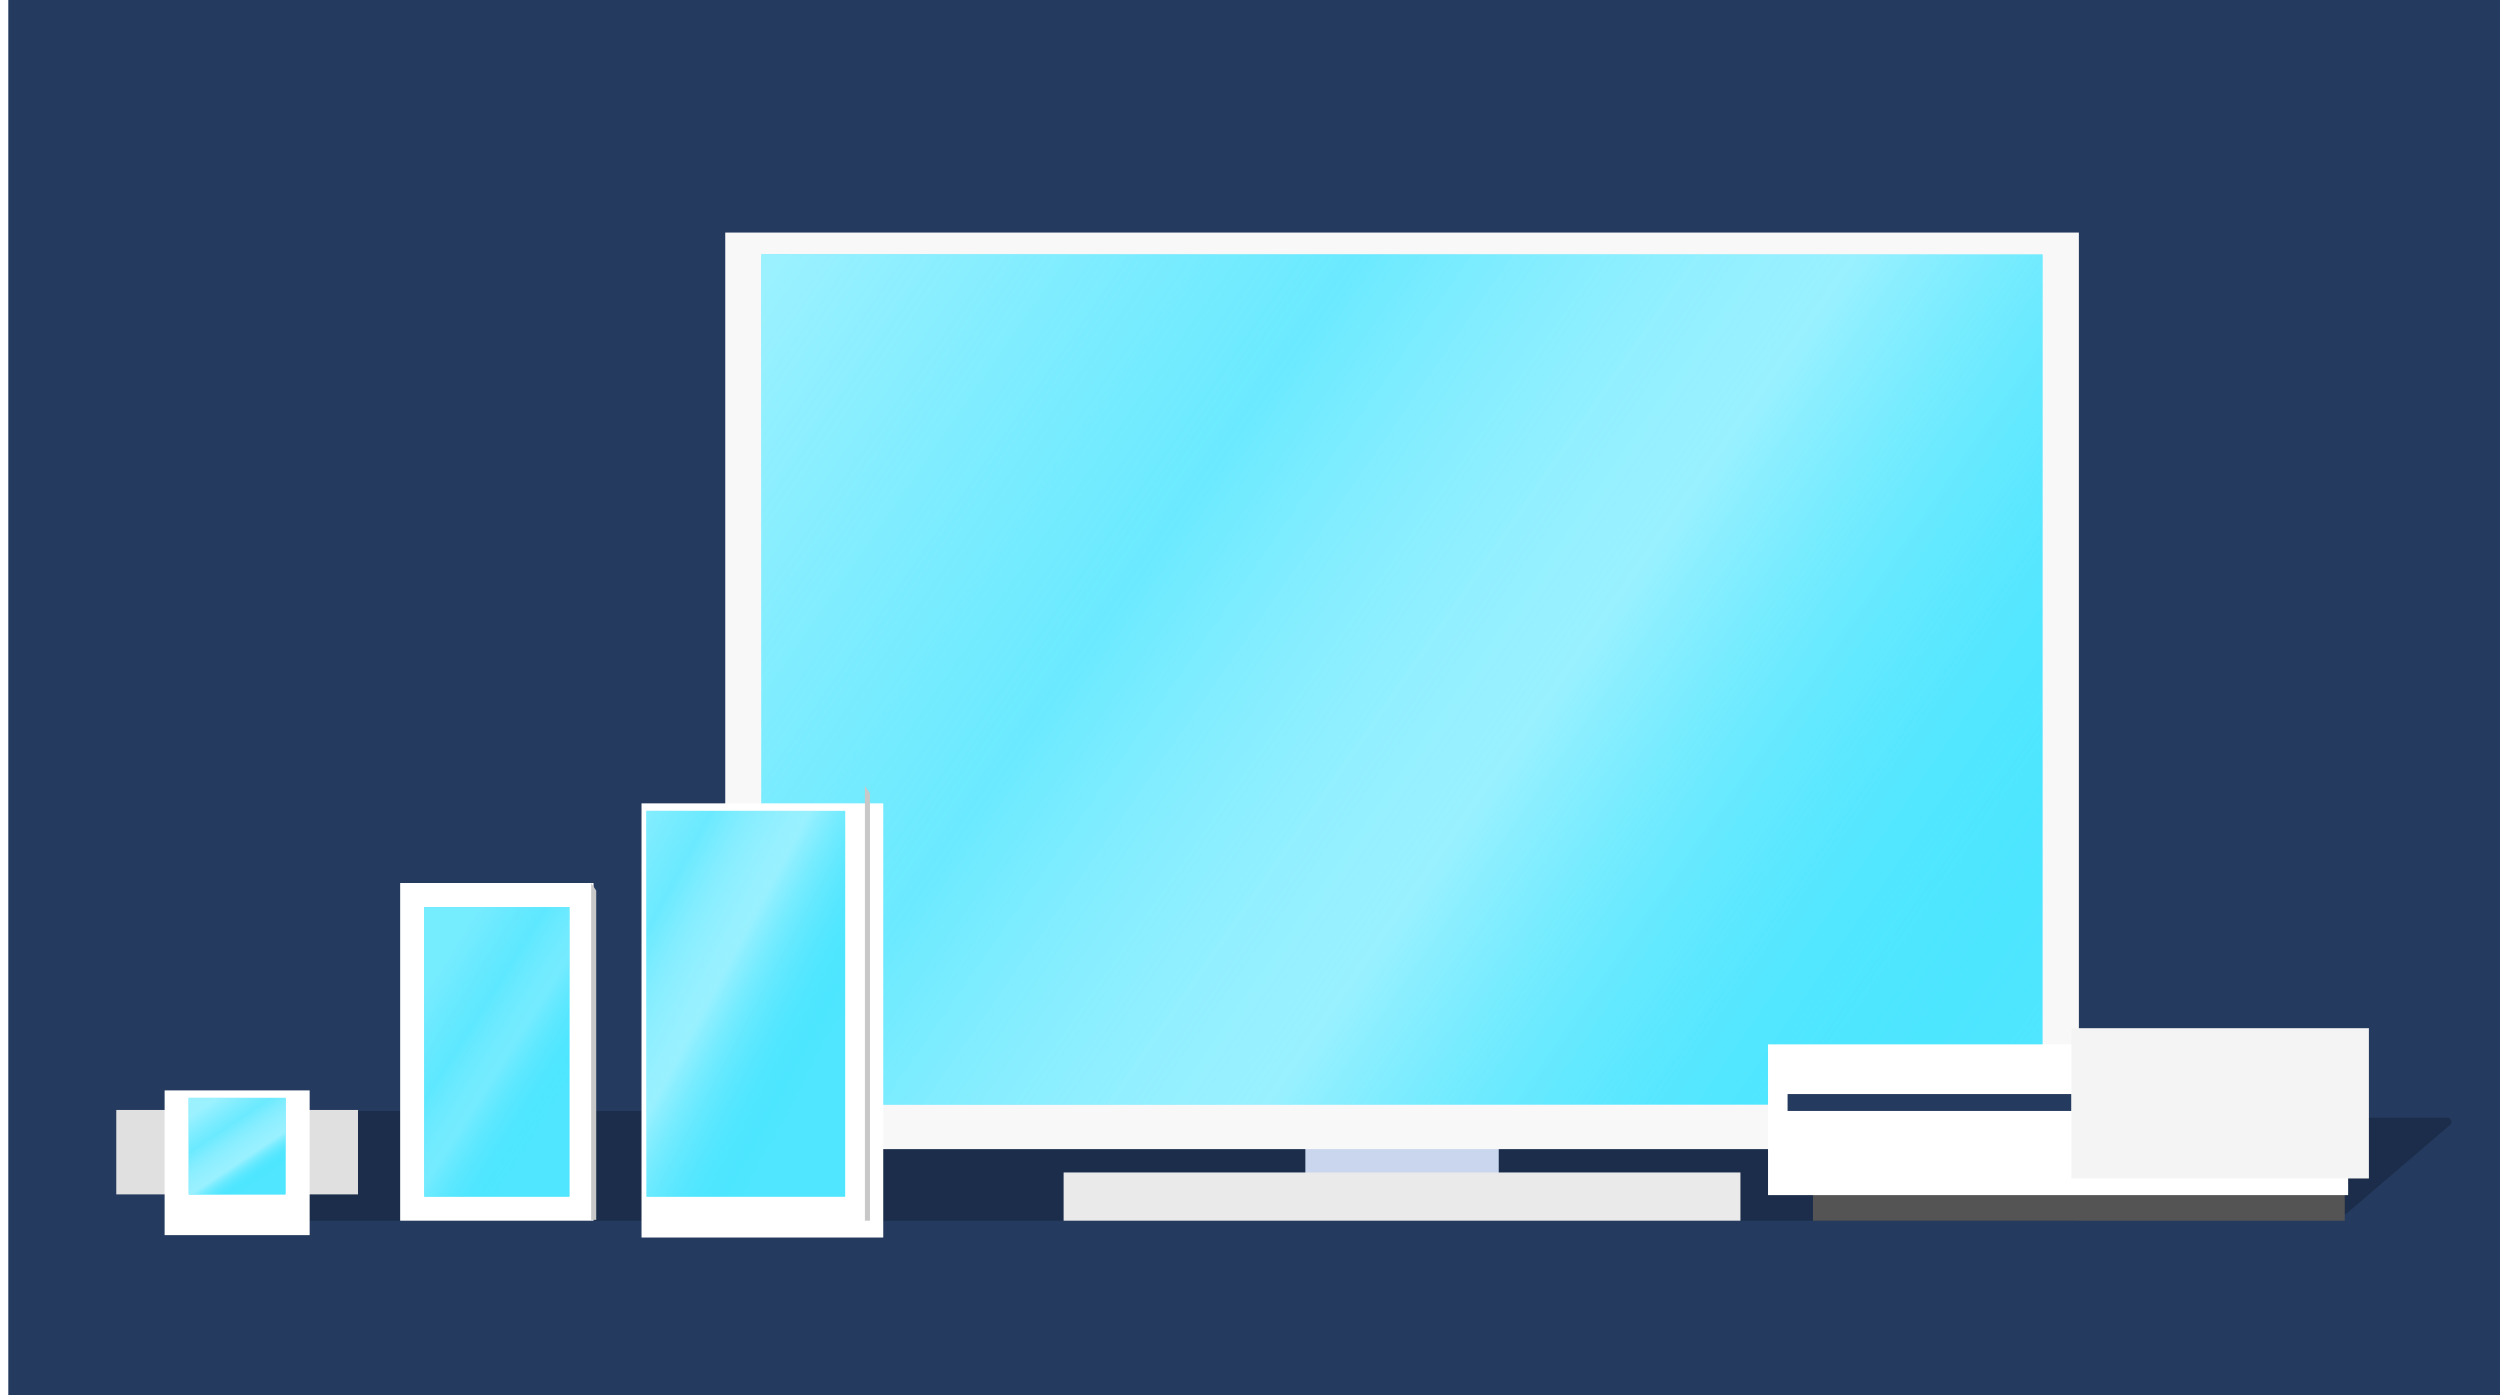 <svg width="602" height="336" viewBox="0 0 602 336" version="1.1" xmlns="http://www.w3.org/2000/svg" xmlns:xlink="http://www.w3.org/1999/xlink">
<title>thumbnail-size-classes</title>
<desc>Created using Figma</desc>
<g id="Canvas" transform="translate(1872 4332)">
<clipPath id="clip-0" clip-rule="evenodd">
<path d="M -1872 -4332L -1270 -4332L -1270 -3996L -1872 -3996L -1872 -4332Z" fill="#FFFFFF"/>
</clipPath>
<g id="thumbnail-size-classes" clip-path="url(#clip-0)">
<path d="M -1872 -4332L -1270 -4332L -1270 -3996L -1872 -3996L -1872 -4332Z" fill="#FFFFFF"/>
<g id="Rectangle">
<use xlink:href="#path0_fill" transform="translate(-1870 -4332)" fill="#243A5E"/>
</g>
<g id="Group">
<g id="Rectangle 15">
<use xlink:href="#path1_fill" transform="translate(-1802.49 -4064.48)" fill="#1B2D4A"/>
</g>
<g id="Rectangle 8.2">
<use xlink:href="#path2_fill" transform="translate(-1557.67 -4062.74)" fill="#CAD6ED"/>
</g>
<g id="Rectangle 7.8">
<use xlink:href="#path3_fill" transform="translate(-1615.88 -4049.67)" fill="#EAEAEA"/>
</g>
<g id="Rectangle 5.40" filter="url(#filter0_d)">
<use xlink:href="#path4_fill" transform="translate(-1697.36 -4282)" fill="#F8F8F8"/>
</g>
<g id="Rectangle 5.41" filter="url(#filter1_i)">
<use xlink:href="#path5_fill" transform="translate(-1688.63 -4274.74)" fill="#50E6FF"/>
<use xlink:href="#path5_fill" transform="translate(-1688.63 -4274.74)" fill="url(#paint6_linear)"/>
</g>
<g id="Rectangle 5.34" filter="url(#filter2_d)">
<use xlink:href="#path6_fill" transform="translate(-1721.52 -4142.55)" fill="#FFFFFF"/>
</g>
<g id="Rectangle 5.35">
<use xlink:href="#path7_fill" transform="translate(-1716.34 -4136.74)" fill="#50E6FF"/>
<use xlink:href="#path7_fill" transform="translate(-1716.34 -4136.74)" fill="url(#paint9_linear)"/>
</g>
<g id="Rectangle 5.32">
<use xlink:href="#path8_fill" transform="translate(-1775.64 -4119.37)" fill="#FFFFFF"/>
<mask id="mask0_outline_ins">
<use xlink:href="#path8_fill" fill="white" transform="translate(-1775.64 -4119.37)"/>
</mask>
<g mask="url(#mask0_outline_ins)">
<use xlink:href="#path9_stroke_2x" transform="translate(-1775.64 -4119.37)" fill="#334E7A"/>
</g>
</g>
<g id="Rectangle 5.33">
<use xlink:href="#path10_fill" transform="translate(-1769.82 -4113.56)" fill="#50E6FF"/>
<use xlink:href="#path10_fill" transform="translate(-1769.82 -4113.56)" fill="#50E6FF"/>
<use xlink:href="#path10_fill" transform="translate(-1769.82 -4113.56)" fill="url(#paint14_linear)" fill-opacity="0.5"/>
</g>
<g id="Vector">
<use xlink:href="#path11_fill" transform="translate(-1308.48 -4062.86)" fill="#1B2D4A"/>
</g>
<g id="Rectangle 7.9">
<use xlink:href="#path12_fill" transform="translate(-1435.44 -4049.67)" fill="#545454"/>
</g>
<g id="Rectangle 9.2" filter="url(#filter3_dd)">
<use xlink:href="#path13_fill" transform="translate(-1441.26 -4084.52)" fill="#FFFFFF"/>
</g>
<g id="Rectangle 13">
<use xlink:href="#path14_fill" transform="translate(-1441.55 -4068.55)" fill="#243A5E"/>
</g>
<g id="Rectangle 14">
<use xlink:href="#path15_fill" transform="translate(-1373.19 -4084.41)" fill="#F4F4F4"/>
</g>
<g id="Rectangle 16">
<use xlink:href="#path16_fill" transform="translate(-1663.73 -4142.75)" fill="#C8C8C8"/>
</g>
<g id="Rectangle 16.1">
<use xlink:href="#path17_fill" transform="translate(-1729.65 -4119.37)" fill="#C8C8C8"/>
</g>
<g id="Rectangle 12.6">
<use xlink:href="#path18_fill" transform="translate(-1844 -4064.72)" fill="#E0E0E0"/>
<mask id="mask1_outline_ins">
<use xlink:href="#path18_fill" fill="white" transform="translate(-1844 -4064.72)"/>
</mask>
<g mask="url(#mask1_outline_ins)">
<use xlink:href="#path19_stroke_2x" transform="translate(-1844 -4064.72)" fill="#243A5E"/>
</g>
</g>
<g id="Rectangle 12.7">
<use xlink:href="#path18_fill" transform="translate(-1798.89 -4064.72)" fill="#E0E0E0"/>
<mask id="mask2_outline_ins">
<use xlink:href="#path18_fill" fill="white" transform="translate(-1798.89 -4064.72)"/>
</mask>
<g mask="url(#mask2_outline_ins)">
<use xlink:href="#path19_stroke_2x" transform="translate(-1798.89 -4064.72)" fill="#243A5E"/>
</g>
</g>
<g id="Rectangle 10.3" filter="url(#filter4_d)">
<use xlink:href="#path20_fill" transform="translate(-1832.36 -4073.43)" fill="#FFFFFF"/>
</g>
<g id="Rectangle 11.2">
<use xlink:href="#path21_fill" transform="translate(-1826.54 -4067.62)" fill="#50E6FF"/>
<use xlink:href="#path21_fill" transform="translate(-1826.54 -4067.62)" fill="#50E6FF"/>
<use xlink:href="#path21_fill" transform="translate(-1826.54 -4067.62)" fill="url(#paint29_linear)"/>
</g>
</g>
</g>
</g>
<defs>
<filter id="filter0_d" filterUnits="userSpaceOnUse" x="-1713" y="-4291" width="357" height="251" color-interpolation-filters="sRGB">
<feFlood flood-opacity="0" result="BackgroundImageFix"/>
<feColorMatrix in="SourceAlpha" type="matrix" values="0 0 0 0 0 0 0 0 0 0 0 0 0 0 0 0 0 0 255 0"/>
<feOffset dx="0" dy="6"/>
<feGaussianBlur stdDeviation="7.5"/>
<feColorMatrix type="matrix" values="0 0 0 0 0 0 0 0 0 0 0 0 0 0 0 0 0 0 0.25 0"/>
<feBlend mode="normal" in2="BackgroundImageFix" result="effect1_dropShadow"/>
<feBlend mode="normal" in="SourceGraphic" in2="effect1_dropShadow" result="shape"/>
</filter>
<filter id="filter1_i" filterUnits="userSpaceOnUse" x="-1689" y="-4275" width="309" height="209" color-interpolation-filters="sRGB">
<feFlood flood-opacity="0" result="BackgroundImageFix"/>
<feBlend mode="normal" in="SourceGraphic" in2="BackgroundImageFix" result="shape"/>
<feColorMatrix in="SourceAlpha" type="matrix" values="0 0 0 0 0 0 0 0 0 0 0 0 0 0 0 0 0 0 255 0" result="hardAlpha"/>
<feOffset dx="0" dy="4"/>
<feGaussianBlur stdDeviation="2"/>
<feComposite in2="hardAlpha" operator="arithmetic" k2="-1" k3="1"/>
<feColorMatrix type="matrix" values="0 0 0 0 0 0 0 0 0 0 0 0 0 0 0 0 0 0 0.25 0"/>
<feBlend mode="normal" in2="shape" result="effect1_innerShadow"/>
</filter>
<filter id="filter2_d" filterUnits="userSpaceOnUse" x="-1728" y="-4149" width="79" height="126" color-interpolation-filters="sRGB">
<feFlood flood-opacity="0" result="BackgroundImageFix"/>
<feColorMatrix in="SourceAlpha" type="matrix" values="0 0 0 0 0 0 0 0 0 0 0 0 0 0 0 0 0 0 255 0"/>
<feOffset dx="4" dy="4"/>
<feGaussianBlur stdDeviation="5"/>
<feColorMatrix type="matrix" values="0 0 0 0 0 0 0 0 0 0 0 0 0 0 0 0 0 0 0.25 0"/>
<feBlend mode="normal" in2="BackgroundImageFix" result="effect1_dropShadow"/>
<feBlend mode="normal" in="SourceGraphic" in2="effect1_dropShadow" result="shape"/>
</filter>
<filter id="filter3_dd" filterUnits="userSpaceOnUse" x="-1457" y="-4095" width="166" height="61" color-interpolation-filters="sRGB">
<feFlood flood-opacity="0" result="BackgroundImageFix"/>
<feColorMatrix in="SourceAlpha" type="matrix" values="0 0 0 0 0 0 0 0 0 0 0 0 0 0 0 0 0 0 255 0"/>
<feOffset dx="-5" dy="0"/>
<feGaussianBlur stdDeviation="5"/>
<feColorMatrix type="matrix" values="0 0 0 0 0 0 0 0 0 0 0 0 0 0 0 0 0 0 0.1 0"/>
<feBlend mode="normal" in2="BackgroundImageFix" result="effect1_dropShadow"/>
<feColorMatrix in="SourceAlpha" type="matrix" values="0 0 0 0 0 0 0 0 0 0 0 0 0 0 0 0 0 0 255 0"/>
<feOffset dx="0" dy="4"/>
<feGaussianBlur stdDeviation="5"/>
<feColorMatrix type="matrix" values="0 0 0 0 0 0 0 0 0 0 0 0 0 0 0 0 0 0 0.25 0"/>
<feBlend mode="normal" in2="effect1_dropShadow" result="effect2_dropShadow"/>
<feBlend mode="normal" in="SourceGraphic" in2="effect2_dropShadow" result="shape"/>
</filter>
<filter id="filter4_d" filterUnits="userSpaceOnUse" x="-1853" y="-4090" width="76" height="76" color-interpolation-filters="sRGB">
<feFlood flood-opacity="0" result="BackgroundImageFix"/>
<feColorMatrix in="SourceAlpha" type="matrix" values="0 0 0 0 0 0 0 0 0 0 0 0 0 0 0 0 0 0 255 0"/>
<feOffset dx="0" dy="4"/>
<feGaussianBlur stdDeviation="10"/>
<feColorMatrix type="matrix" values="0 0 0 0 0 0 0 0 0 0 0 0 0 0 0 0 0 0 0.25 0"/>
<feBlend mode="normal" in2="BackgroundImageFix" result="effect1_dropShadow"/>
<feBlend mode="normal" in="SourceGraphic" in2="effect1_dropShadow" result="shape"/>
</filter>
<linearGradient id="paint6_linear" x1="0" y1="0" x2="1" y2="0" gradientUnits="userSpaceOnUse" gradientTransform="matrix(298.277 204.505 -308.14 448.646 154.149 -224.264)">
<stop offset="0" stop-color="#9CF1FF"/>
<stop offset="0.328" stop-color="#75EBFF" stop-opacity="0.729"/>
<stop offset="0.6" stop-color="#F0FDFF" stop-opacity="0.453"/>
<stop offset="1" stop-color="#00DBFF" stop-opacity="0"/>
</linearGradient>
<linearGradient id="paint9_linear" x1="0" y1="0" x2="1" y2="0" gradientUnits="userSpaceOnUse" gradientTransform="matrix(24.009 116.686 -113.122 212.036 56.677 -129.715)">
<stop offset="0" stop-color="#9CF1FF"/>
<stop offset="0.328" stop-color="#75EBFF" stop-opacity="0.729"/>
<stop offset="0.6" stop-color="#F0FDFF" stop-opacity="0.453"/>
<stop offset="1" stop-color="#00DBFF" stop-opacity="0"/>
</linearGradient>
<linearGradient id="paint14_linear" x1="0" y1="0" x2="1" y2="0" gradientUnits="userSpaceOnUse" gradientTransform="matrix(7.148 64.572 -69.957 110.087 45.435 -49.874)">
<stop offset="0" stop-color="#9CF1FF"/>
<stop offset="0.328" stop-color="#75EBFF" stop-opacity="0.729"/>
<stop offset="0.6" stop-color="#F0FDFF" stop-opacity="0.453"/>
<stop offset="1" stop-color="#00DBFF" stop-opacity="0"/>
</linearGradient>
<linearGradient id="paint29_linear" x1="0" y1="0" x2="1" y2="0" gradientUnits="userSpaceOnUse" gradientTransform="matrix(4.782 23.363 -48.266 32.17 31.087 -16.201)">
<stop offset="0" stop-color="#9CF1FF"/>
<stop offset="0.328" stop-color="#75EBFF" stop-opacity="0.729"/>
<stop offset="0.718" stop-color="#F0FDFF" stop-opacity="0.453"/>
<stop offset="1" stop-color="#00DBFF" stop-opacity="0"/>
</linearGradient>
<path id="path0_fill" d="M 0 0L 600 0L 600 336L 0 336L 0 0Z"/>
<path id="path1_fill" d="M 0 0L 430.935 0L 430.935 26.427L 0 26.427L 0 0Z"/>
<path id="path2_fill" d="M 0 0L 46.565 0L 46.565 14.52L 0 14.52L 0 0Z"/>
<path id="path3_fill" d="M 0 0L 162.976 0L 162.976 11.616L 0 11.616L 0 0Z"/>
<path id="path4_fill" d="M 0 0L 325.951 0L 325.951 220.709L 0 220.709L 0 0Z"/>
<path id="path5_fill" d="M 0 0L 308.489 0L 308.489 204.737L 0 204.737L 0 0Z"/>
<path id="path6_fill" d="M 0 0L 58.206 0L 58.206 104.547L 0 104.547L 0 0Z"/>
<path id="path7_fill" d="M 0 0L 47.858 0L 47.858 92.93L 0 92.93L 0 0Z"/>
<path id="path8_fill" d="M 0 0L 46.564 0L 46.564 81.314L 0 81.314L 0 0Z"/>
<path id="path9_stroke_2x" d="M 0 0L 0 -1L -1 -1L -1 0L 0 0ZM 46.564 0L 47.564 0L 47.564 -1L 46.564 -1L 46.564 0ZM 46.564 81.314L 46.564 82.314L 47.564 82.314L 47.564 81.314L 46.564 81.314ZM 0 81.314L -1 81.314L -1 82.314L 0 82.314L 0 81.314ZM 0 1L 46.564 1L 46.564 -1L 0 -1L 0 1ZM 45.564 0L 45.564 81.314L 47.564 81.314L 47.564 0L 45.564 0ZM 46.564 80.314L 0 80.314L 0 82.314L 46.564 82.314L 46.564 80.314ZM 1 81.314L 1 0L -1 0L -1 81.314L 1 81.314Z"/>
<path id="path10_fill" d="M 0 0L 34.923 0L 34.923 69.698L 0 69.698L 0 0Z"/>
<path id="path11_fill" d="M 26.43 1.76L 1.65 22.981C 1.002 23.536 0 23.075 0 22.221L 0 1C 0 0.448 0.448 0 1 0L 25.78 0C 26.708 0 27.136 1.155 26.43 1.76Z"/>
<path id="path12_fill" d="M 0 0L 128.052 0L 128.052 11.616L 0 11.616L 0 0Z"/>
<path id="path13_fill" d="M 0 0L 139.693 0L 139.693 36.301L 0 36.301L 0 0Z"/>
<path id="path14_fill" d="M 0 0L 68.364 0L 68.364 4.066L 0 4.066L 0 0Z"/>
<path id="path15_fill" d="M 0 0L 71.619 0L 71.619 36.185L 0 36.185L 0 0Z"/>
<path id="path16_fill" d="M 0 0L 1.221 1.83L 1.221 104.692L 0 104.692L 0 0Z"/>
<path id="path17_fill" d="M 0 0L 1.221 1.83L 1.221 81.111L 0 81.111L 0 0Z"/>
<path id="path18_fill" d="M 0 0L 13.096 0L 13.096 20.328L 0 20.328L 0 0Z"/>
<path id="path19_stroke_2x" d="M 0 0L 0 -1L -1 -1L -1 0L 0 0ZM 13.096 0L 14.096 0L 14.096 -1L 13.096 -1L 13.096 0ZM 13.096 20.328L 13.096 21.328L 14.096 21.328L 14.096 20.328L 13.096 20.328ZM 0 20.328L -1 20.328L -1 21.328L 0 21.328L 0 20.328ZM 0 1L 13.096 1L 13.096 -1L 0 -1L 0 1ZM 12.096 0L 12.096 20.328L 14.096 20.328L 14.096 0L 12.096 0ZM 13.096 19.328L 0 19.328L 0 21.328L 13.096 21.328L 13.096 19.328ZM 1 20.328L 1 0L -1 0L -1 20.328L 1 20.328Z"/>
<path id="path20_fill" d="M 0 0L 34.923 0L 34.923 34.849L 0 34.849L 0 0Z"/>
<path id="path21_fill" d="M 0 0L 23.282 0L 23.282 23.233L 0 23.233L 0 0Z"/>
</defs>
</svg>
